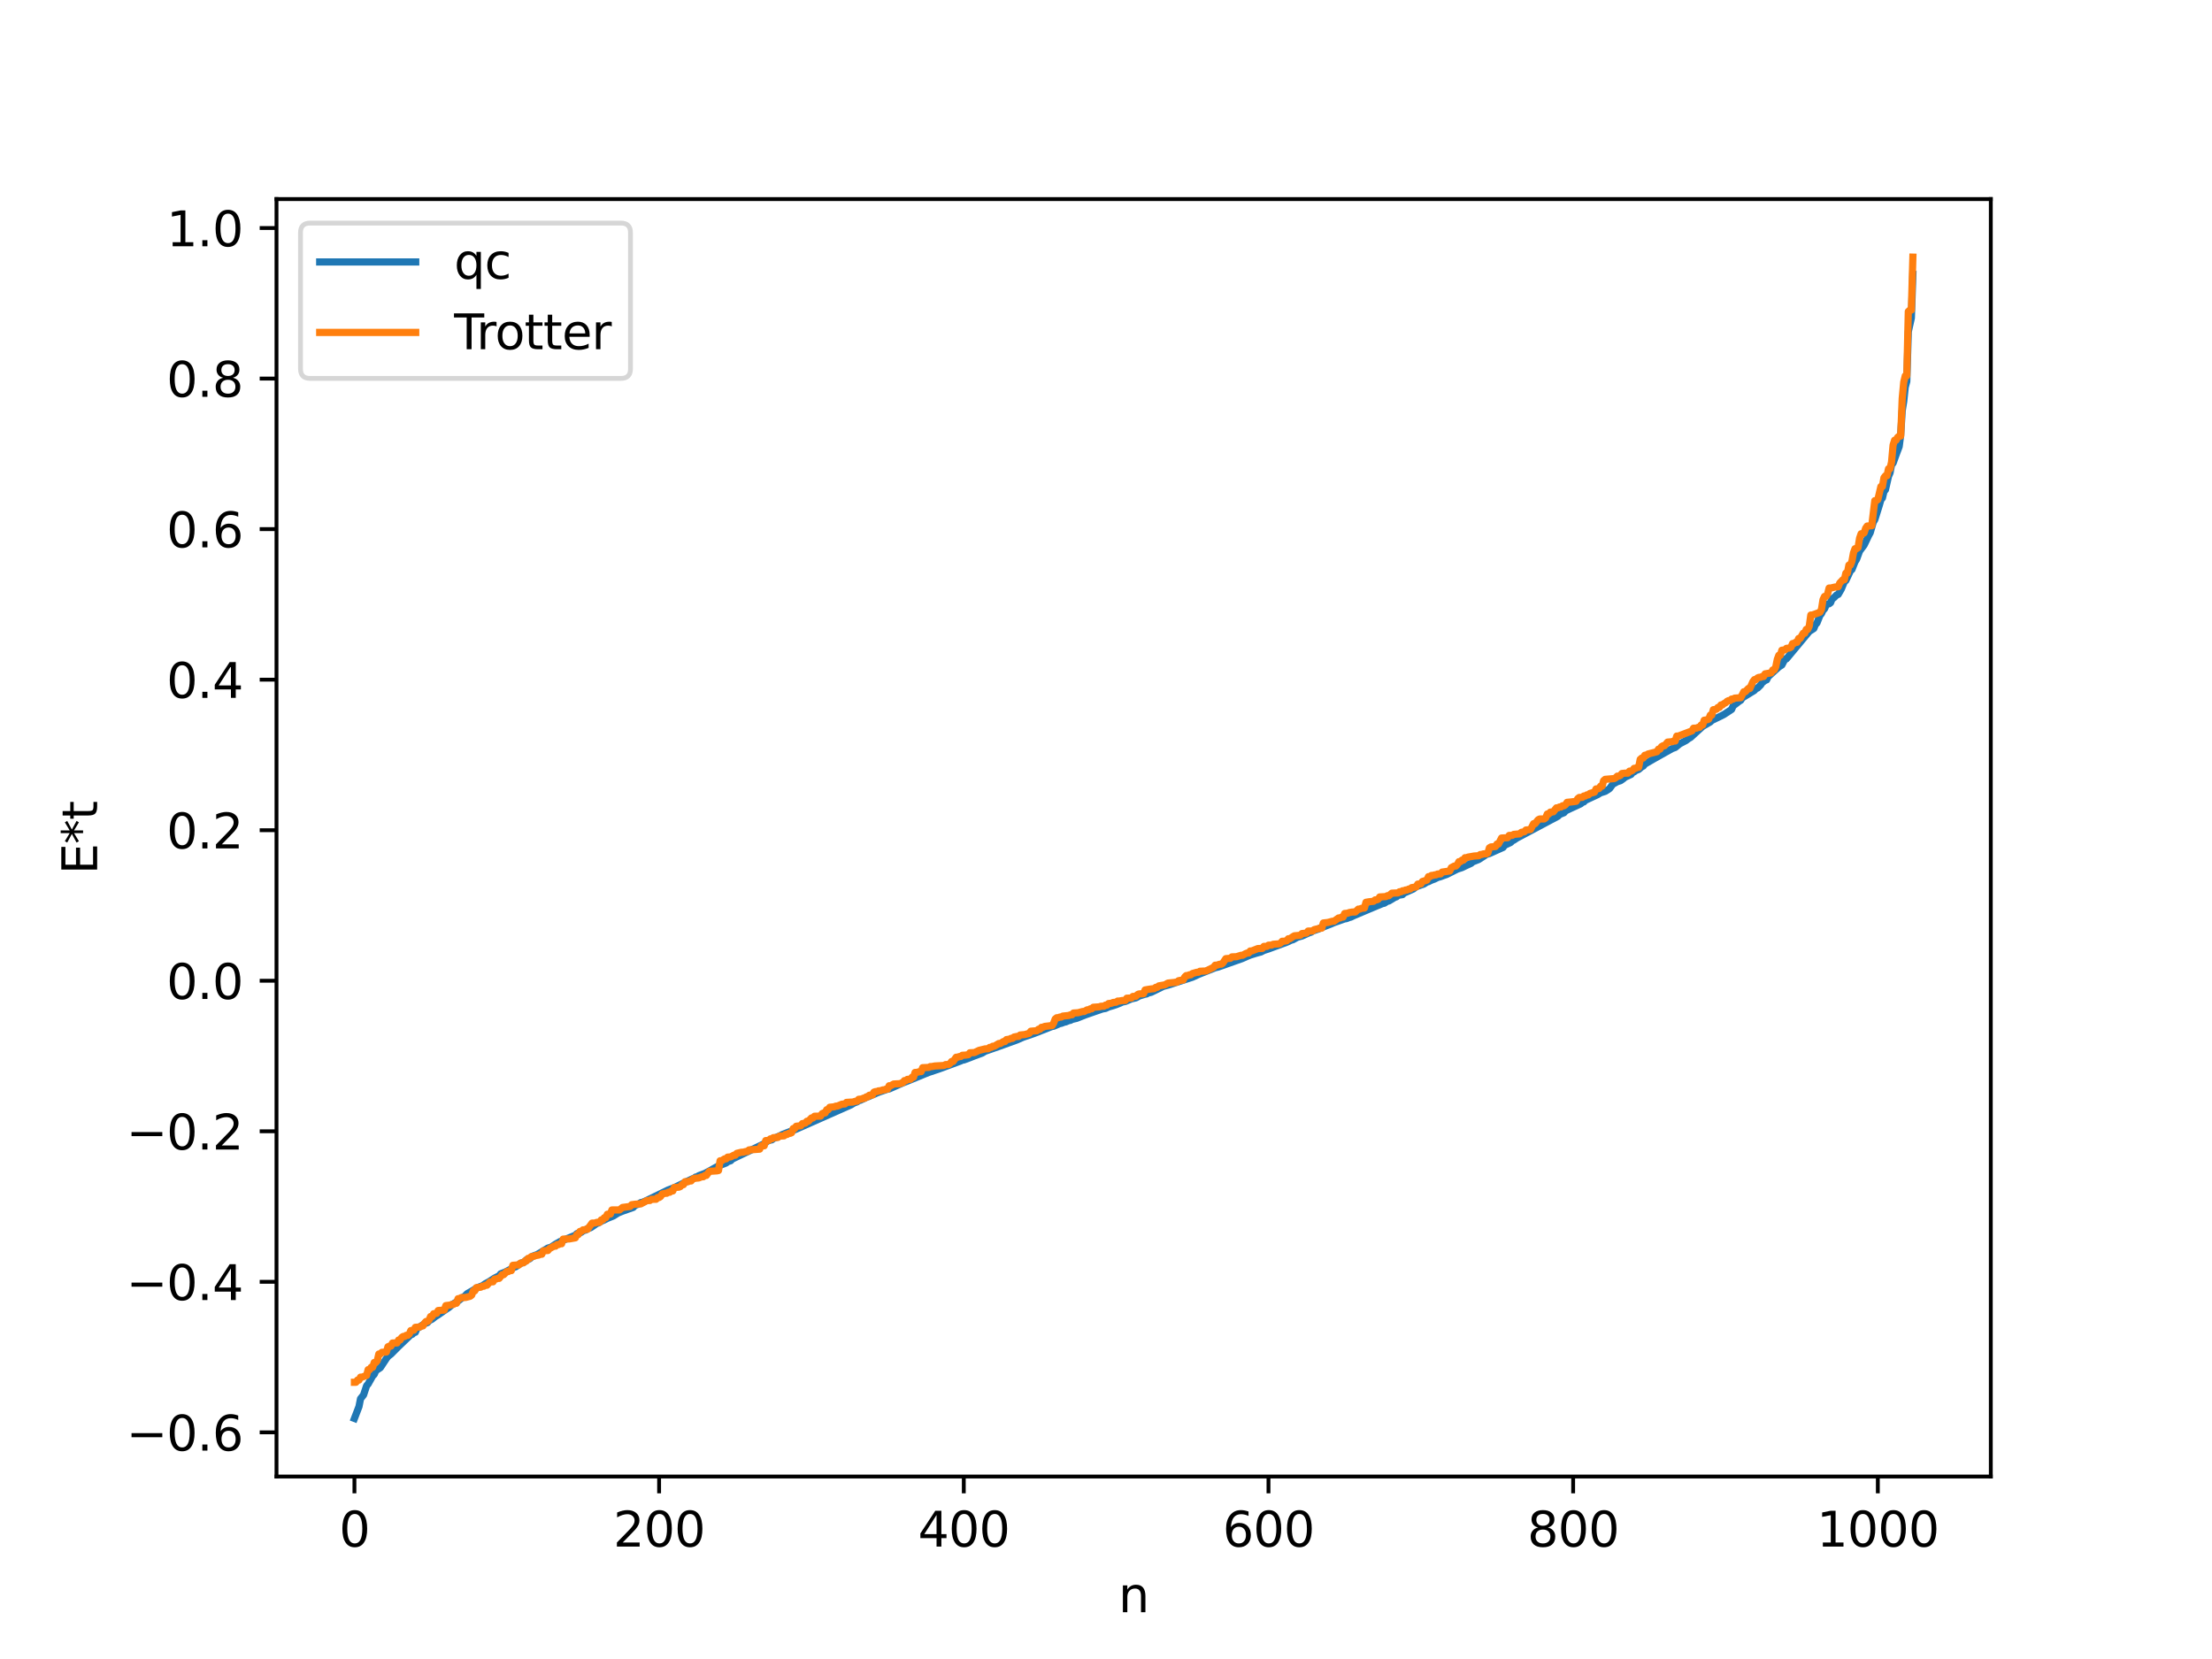 <?xml version="1.0" encoding="utf-8" standalone="no"?>
<!DOCTYPE svg PUBLIC "-//W3C//DTD SVG 1.1//EN"
  "http://www.w3.org/Graphics/SVG/1.1/DTD/svg11.dtd">
<svg xmlns:xlink="http://www.w3.org/1999/xlink" width="460.8pt" height="345.6pt" viewBox="0 0 460.8 345.6" xmlns="http://www.w3.org/2000/svg" version="1.1">
 <defs>
  <style type="text/css">*{stroke-linejoin: round; stroke-linecap: butt}</style>
 </defs>
 <g id="figure_1">
  <g id="patch_1">
   <path d="M 0 345.6 
L 460.8 345.6 
L 460.8 0 
L 0 0 
z
" style="fill: #ffffff"/>
  </g>
  <g id="axes_1">
   <g id="patch_2">
    <path d="M 57.6 307.584 
L 414.72 307.584 
L 414.72 41.472 
L 57.6 41.472 
z
" style="fill: #ffffff"/>
   </g>
   <g id="matplotlib.axis_1">
    <g id="xtick_1">
     <g id="line2d_1">
      <defs>
       <path id="m4d4c80d17f" d="M 0 0 
L 0 3.5 
" style="stroke: #000000; stroke-width: 0.8"/>
      </defs>
      <g>
       <use xlink:href="#m4d4c80d17f" x="73.833" y="307.584" style="stroke: #000000; stroke-width: 0.8"/>
      </g>
     </g>
     <g id="text_1">
      <!-- 0 -->
      <g transform="translate(70.651 322.182) scale(0.1 -0.1)">
       <defs>
        <path id="DejaVuSans-30" d="M 2034 4250 
Q 1547 4250 1301 3770 
Q 1056 3291 1056 2328 
Q 1056 1369 1301 889 
Q 1547 409 2034 409 
Q 2525 409 2770 889 
Q 3016 1369 3016 2328 
Q 3016 3291 2770 3770 
Q 2525 4250 2034 4250 
z
M 2034 4750 
Q 2819 4750 3233 4129 
Q 3647 3509 3647 2328 
Q 3647 1150 3233 529 
Q 2819 -91 2034 -91 
Q 1250 -91 836 529 
Q 422 1150 422 2328 
Q 422 3509 836 4129 
Q 1250 4750 2034 4750 
z
" transform="scale(0.016)"/>
       </defs>
       <use xlink:href="#DejaVuSans-30"/>
      </g>
     </g>
    </g>
    <g id="xtick_2">
     <g id="line2d_2">
      <g>
       <use xlink:href="#m4d4c80d17f" x="137.304" y="307.584" style="stroke: #000000; stroke-width: 0.8"/>
      </g>
     </g>
     <g id="text_2">
      <!-- 200 -->
      <g transform="translate(127.76 322.182) scale(0.1 -0.1)">
       <defs>
        <path id="DejaVuSans-32" d="M 1228 531 
L 3431 531 
L 3431 0 
L 469 0 
L 469 531 
Q 828 903 1448 1529 
Q 2069 2156 2228 2338 
Q 2531 2678 2651 2914 
Q 2772 3150 2772 3378 
Q 2772 3750 2511 3984 
Q 2250 4219 1831 4219 
Q 1534 4219 1204 4116 
Q 875 4013 500 3803 
L 500 4441 
Q 881 4594 1212 4672 
Q 1544 4750 1819 4750 
Q 2544 4750 2975 4387 
Q 3406 4025 3406 3419 
Q 3406 3131 3298 2873 
Q 3191 2616 2906 2266 
Q 2828 2175 2409 1742 
Q 1991 1309 1228 531 
z
" transform="scale(0.016)"/>
       </defs>
       <use xlink:href="#DejaVuSans-32"/>
       <use xlink:href="#DejaVuSans-30" x="63.623"/>
       <use xlink:href="#DejaVuSans-30" x="127.246"/>
      </g>
     </g>
    </g>
    <g id="xtick_3">
     <g id="line2d_3">
      <g>
       <use xlink:href="#m4d4c80d17f" x="200.775" y="307.584" style="stroke: #000000; stroke-width: 0.8"/>
      </g>
     </g>
     <g id="text_3">
      <!-- 400 -->
      <g transform="translate(191.231 322.182) scale(0.1 -0.1)">
       <defs>
        <path id="DejaVuSans-34" d="M 2419 4116 
L 825 1625 
L 2419 1625 
L 2419 4116 
z
M 2253 4666 
L 3047 4666 
L 3047 1625 
L 3713 1625 
L 3713 1100 
L 3047 1100 
L 3047 0 
L 2419 0 
L 2419 1100 
L 313 1100 
L 313 1709 
L 2253 4666 
z
" transform="scale(0.016)"/>
       </defs>
       <use xlink:href="#DejaVuSans-34"/>
       <use xlink:href="#DejaVuSans-30" x="63.623"/>
       <use xlink:href="#DejaVuSans-30" x="127.246"/>
      </g>
     </g>
    </g>
    <g id="xtick_4">
     <g id="line2d_4">
      <g>
       <use xlink:href="#m4d4c80d17f" x="264.246" y="307.584" style="stroke: #000000; stroke-width: 0.8"/>
      </g>
     </g>
     <g id="text_4">
      <!-- 600 -->
      <g transform="translate(254.702 322.182) scale(0.1 -0.1)">
       <defs>
        <path id="DejaVuSans-36" d="M 2113 2584 
Q 1688 2584 1439 2293 
Q 1191 2003 1191 1497 
Q 1191 994 1439 701 
Q 1688 409 2113 409 
Q 2538 409 2786 701 
Q 3034 994 3034 1497 
Q 3034 2003 2786 2293 
Q 2538 2584 2113 2584 
z
M 3366 4563 
L 3366 3988 
Q 3128 4100 2886 4159 
Q 2644 4219 2406 4219 
Q 1781 4219 1451 3797 
Q 1122 3375 1075 2522 
Q 1259 2794 1537 2939 
Q 1816 3084 2150 3084 
Q 2853 3084 3261 2657 
Q 3669 2231 3669 1497 
Q 3669 778 3244 343 
Q 2819 -91 2113 -91 
Q 1303 -91 875 529 
Q 447 1150 447 2328 
Q 447 3434 972 4092 
Q 1497 4750 2381 4750 
Q 2619 4750 2861 4703 
Q 3103 4656 3366 4563 
z
" transform="scale(0.016)"/>
       </defs>
       <use xlink:href="#DejaVuSans-36"/>
       <use xlink:href="#DejaVuSans-30" x="63.623"/>
       <use xlink:href="#DejaVuSans-30" x="127.246"/>
      </g>
     </g>
    </g>
    <g id="xtick_5">
     <g id="line2d_5">
      <g>
       <use xlink:href="#m4d4c80d17f" x="327.717" y="307.584" style="stroke: #000000; stroke-width: 0.8"/>
      </g>
     </g>
     <g id="text_5">
      <!-- 800 -->
      <g transform="translate(318.173 322.182) scale(0.1 -0.1)">
       <defs>
        <path id="DejaVuSans-38" d="M 2034 2216 
Q 1584 2216 1326 1975 
Q 1069 1734 1069 1313 
Q 1069 891 1326 650 
Q 1584 409 2034 409 
Q 2484 409 2743 651 
Q 3003 894 3003 1313 
Q 3003 1734 2745 1975 
Q 2488 2216 2034 2216 
z
M 1403 2484 
Q 997 2584 770 2862 
Q 544 3141 544 3541 
Q 544 4100 942 4425 
Q 1341 4750 2034 4750 
Q 2731 4750 3128 4425 
Q 3525 4100 3525 3541 
Q 3525 3141 3298 2862 
Q 3072 2584 2669 2484 
Q 3125 2378 3379 2068 
Q 3634 1759 3634 1313 
Q 3634 634 3220 271 
Q 2806 -91 2034 -91 
Q 1263 -91 848 271 
Q 434 634 434 1313 
Q 434 1759 690 2068 
Q 947 2378 1403 2484 
z
M 1172 3481 
Q 1172 3119 1398 2916 
Q 1625 2713 2034 2713 
Q 2441 2713 2670 2916 
Q 2900 3119 2900 3481 
Q 2900 3844 2670 4047 
Q 2441 4250 2034 4250 
Q 1625 4250 1398 4047 
Q 1172 3844 1172 3481 
z
" transform="scale(0.016)"/>
       </defs>
       <use xlink:href="#DejaVuSans-38"/>
       <use xlink:href="#DejaVuSans-30" x="63.623"/>
       <use xlink:href="#DejaVuSans-30" x="127.246"/>
      </g>
     </g>
    </g>
    <g id="xtick_6">
     <g id="line2d_6">
      <g>
       <use xlink:href="#m4d4c80d17f" x="391.188" y="307.584" style="stroke: #000000; stroke-width: 0.8"/>
      </g>
     </g>
     <g id="text_6">
      <!-- 1000 -->
      <g transform="translate(378.463 322.182) scale(0.1 -0.1)">
       <defs>
        <path id="DejaVuSans-31" d="M 794 531 
L 1825 531 
L 1825 4091 
L 703 3866 
L 703 4441 
L 1819 4666 
L 2450 4666 
L 2450 531 
L 3481 531 
L 3481 0 
L 794 0 
L 794 531 
z
" transform="scale(0.016)"/>
       </defs>
       <use xlink:href="#DejaVuSans-31"/>
       <use xlink:href="#DejaVuSans-30" x="63.623"/>
       <use xlink:href="#DejaVuSans-30" x="127.246"/>
       <use xlink:href="#DejaVuSans-30" x="190.869"/>
      </g>
     </g>
    </g>
    <g id="text_7">
     <!-- n -->
     <g transform="translate(232.991 335.861) scale(0.1 -0.1)">
      <defs>
       <path id="DejaVuSans-6e" d="M 3513 2113 
L 3513 0 
L 2938 0 
L 2938 2094 
Q 2938 2591 2744 2837 
Q 2550 3084 2163 3084 
Q 1697 3084 1428 2787 
Q 1159 2491 1159 1978 
L 1159 0 
L 581 0 
L 581 3500 
L 1159 3500 
L 1159 2956 
Q 1366 3272 1645 3428 
Q 1925 3584 2291 3584 
Q 2894 3584 3203 3211 
Q 3513 2838 3513 2113 
z
" transform="scale(0.016)"/>
      </defs>
      <use xlink:href="#DejaVuSans-6e"/>
     </g>
    </g>
   </g>
   <g id="matplotlib.axis_2">
    <g id="ytick_1">
     <g id="line2d_7">
      <defs>
       <path id="macd97e54e8" d="M 0 0 
L -3.5 0 
" style="stroke: #000000; stroke-width: 0.8"/>
      </defs>
      <g>
       <use xlink:href="#macd97e54e8" x="57.6" y="298.387" style="stroke: #000000; stroke-width: 0.8"/>
      </g>
     </g>
     <g id="text_8">
      <!-- −0.6 -->
      <g transform="translate(26.317 302.186) scale(0.1 -0.1)">
       <defs>
        <path id="DejaVuSans-2212" d="M 678 2272 
L 4684 2272 
L 4684 1741 
L 678 1741 
L 678 2272 
z
" transform="scale(0.016)"/>
        <path id="DejaVuSans-2e" d="M 684 794 
L 1344 794 
L 1344 0 
L 684 0 
L 684 794 
z
" transform="scale(0.016)"/>
       </defs>
       <use xlink:href="#DejaVuSans-2212"/>
       <use xlink:href="#DejaVuSans-30" x="83.789"/>
       <use xlink:href="#DejaVuSans-2e" x="147.412"/>
       <use xlink:href="#DejaVuSans-36" x="179.199"/>
      </g>
     </g>
    </g>
    <g id="ytick_2">
     <g id="line2d_8">
      <g>
       <use xlink:href="#macd97e54e8" x="57.6" y="267.026" style="stroke: #000000; stroke-width: 0.8"/>
      </g>
     </g>
     <g id="text_9">
      <!-- −0.4 -->
      <g transform="translate(26.317 270.825) scale(0.1 -0.1)">
       <use xlink:href="#DejaVuSans-2212"/>
       <use xlink:href="#DejaVuSans-30" x="83.789"/>
       <use xlink:href="#DejaVuSans-2e" x="147.412"/>
       <use xlink:href="#DejaVuSans-34" x="179.199"/>
      </g>
     </g>
    </g>
    <g id="ytick_3">
     <g id="line2d_9">
      <g>
       <use xlink:href="#macd97e54e8" x="57.6" y="235.666" style="stroke: #000000; stroke-width: 0.8"/>
      </g>
     </g>
     <g id="text_10">
      <!-- −0.2 -->
      <g transform="translate(26.317 239.465) scale(0.1 -0.1)">
       <use xlink:href="#DejaVuSans-2212"/>
       <use xlink:href="#DejaVuSans-30" x="83.789"/>
       <use xlink:href="#DejaVuSans-2e" x="147.412"/>
       <use xlink:href="#DejaVuSans-32" x="179.199"/>
      </g>
     </g>
    </g>
    <g id="ytick_4">
     <g id="line2d_10">
      <g>
       <use xlink:href="#macd97e54e8" x="57.6" y="204.305" style="stroke: #000000; stroke-width: 0.8"/>
      </g>
     </g>
     <g id="text_11">
      <!-- 0.0 -->
      <g transform="translate(34.697 208.105) scale(0.1 -0.1)">
       <use xlink:href="#DejaVuSans-30"/>
       <use xlink:href="#DejaVuSans-2e" x="63.623"/>
       <use xlink:href="#DejaVuSans-30" x="95.41"/>
      </g>
     </g>
    </g>
    <g id="ytick_5">
     <g id="line2d_11">
      <g>
       <use xlink:href="#macd97e54e8" x="57.6" y="172.945" style="stroke: #000000; stroke-width: 0.8"/>
      </g>
     </g>
     <g id="text_12">
      <!-- 0.2 -->
      <g transform="translate(34.697 176.744) scale(0.1 -0.1)">
       <use xlink:href="#DejaVuSans-30"/>
       <use xlink:href="#DejaVuSans-2e" x="63.623"/>
       <use xlink:href="#DejaVuSans-32" x="95.41"/>
      </g>
     </g>
    </g>
    <g id="ytick_6">
     <g id="line2d_12">
      <g>
       <use xlink:href="#macd97e54e8" x="57.6" y="141.585" style="stroke: #000000; stroke-width: 0.8"/>
      </g>
     </g>
     <g id="text_13">
      <!-- 0.4 -->
      <g transform="translate(34.697 145.384) scale(0.1 -0.1)">
       <use xlink:href="#DejaVuSans-30"/>
       <use xlink:href="#DejaVuSans-2e" x="63.623"/>
       <use xlink:href="#DejaVuSans-34" x="95.41"/>
      </g>
     </g>
    </g>
    <g id="ytick_7">
     <g id="line2d_13">
      <g>
       <use xlink:href="#macd97e54e8" x="57.6" y="110.224" style="stroke: #000000; stroke-width: 0.8"/>
      </g>
     </g>
     <g id="text_14">
      <!-- 0.6 -->
      <g transform="translate(34.697 114.023) scale(0.1 -0.1)">
       <use xlink:href="#DejaVuSans-30"/>
       <use xlink:href="#DejaVuSans-2e" x="63.623"/>
       <use xlink:href="#DejaVuSans-36" x="95.41"/>
      </g>
     </g>
    </g>
    <g id="ytick_8">
     <g id="line2d_14">
      <g>
       <use xlink:href="#macd97e54e8" x="57.6" y="78.864" style="stroke: #000000; stroke-width: 0.8"/>
      </g>
     </g>
     <g id="text_15">
      <!-- 0.8 -->
      <g transform="translate(34.697 82.663) scale(0.1 -0.1)">
       <use xlink:href="#DejaVuSans-30"/>
       <use xlink:href="#DejaVuSans-2e" x="63.623"/>
       <use xlink:href="#DejaVuSans-38" x="95.41"/>
      </g>
     </g>
    </g>
    <g id="ytick_9">
     <g id="line2d_15">
      <g>
       <use xlink:href="#macd97e54e8" x="57.6" y="47.503" style="stroke: #000000; stroke-width: 0.8"/>
      </g>
     </g>
     <g id="text_16">
      <!-- 1.0 -->
      <g transform="translate(34.697 51.303) scale(0.1 -0.1)">
       <use xlink:href="#DejaVuSans-31"/>
       <use xlink:href="#DejaVuSans-2e" x="63.623"/>
       <use xlink:href="#DejaVuSans-30" x="95.41"/>
      </g>
     </g>
    </g>
    <g id="text_17">
     <!-- E*t -->
     <g transform="translate(20.238 182.148) rotate(-90) scale(0.1 -0.1)">
      <defs>
       <path id="DejaVuSans-45" d="M 628 4666 
L 3578 4666 
L 3578 4134 
L 1259 4134 
L 1259 2753 
L 3481 2753 
L 3481 2222 
L 1259 2222 
L 1259 531 
L 3634 531 
L 3634 0 
L 628 0 
L 628 4666 
z
" transform="scale(0.016)"/>
       <path id="DejaVuSans-2a" d="M 3009 3897 
L 1888 3291 
L 3009 2681 
L 2828 2375 
L 1778 3009 
L 1778 1831 
L 1422 1831 
L 1422 3009 
L 372 2375 
L 191 2681 
L 1313 3291 
L 191 3897 
L 372 4206 
L 1422 3572 
L 1422 4750 
L 1778 4750 
L 1778 3572 
L 2828 4206 
L 3009 3897 
z
" transform="scale(0.016)"/>
       <path id="DejaVuSans-74" d="M 1172 4494 
L 1172 3500 
L 2356 3500 
L 2356 3053 
L 1172 3053 
L 1172 1153 
Q 1172 725 1289 603 
Q 1406 481 1766 481 
L 2356 481 
L 2356 0 
L 1766 0 
Q 1100 0 847 248 
Q 594 497 594 1153 
L 594 3053 
L 172 3053 
L 172 3500 
L 594 3500 
L 594 4494 
L 1172 4494 
z
" transform="scale(0.016)"/>
      </defs>
      <use xlink:href="#DejaVuSans-45"/>
      <use xlink:href="#DejaVuSans-2a" x="63.184"/>
      <use xlink:href="#DejaVuSans-74" x="113.184"/>
     </g>
    </g>
   </g>
   <g id="line2d_16">
    <path d="M 73.833 295.488 
L 74.785 293.009 
L 75.102 291.391 
L 75.737 290.592 
L 76.372 288.671 
L 76.689 288.312 
L 77.641 286.608 
L 77.958 286.315 
L 78.276 285.552 
L 79.228 284.913 
L 80.497 282.991 
L 80.815 282.566 
L 81.449 282.079 
L 82.401 281.118 
L 83.036 280.481 
L 85.575 278.053 
L 85.892 277.956 
L 86.21 277.608 
L 86.527 277.536 
L 86.844 276.768 
L 87.479 276.39 
L 88.431 275.754 
L 89.066 275.513 
L 89.383 275.123 
L 90.018 274.8 
L 90.653 274.291 
L 91.287 273.896 
L 92.874 272.785 
L 93.509 272.37 
L 94.143 271.809 
L 94.778 271.401 
L 95.413 271.035 
L 96.365 270.288 
L 96.682 270.136 
L 97.317 269.501 
L 97.952 269.14 
L 99.539 268.213 
L 100.491 267.849 
L 101.125 267.41 
L 101.76 267.07 
L 102.395 266.666 
L 103.029 266.25 
L 103.981 265.78 
L 104.299 265.366 
L 105.251 264.995 
L 107.155 263.981 
L 107.472 263.875 
L 108.107 263.403 
L 108.742 263.057 
L 109.377 262.815 
L 109.694 262.409 
L 110.329 262.241 
L 110.963 261.694 
L 111.915 261.341 
L 114.137 259.999 
L 114.772 259.822 
L 115.724 259.184 
L 116.676 258.64 
L 117.31 258.376 
L 119.849 257.329 
L 120.167 256.998 
L 121.119 256.694 
L 121.436 256.404 
L 122.071 256.217 
L 122.388 255.944 
L 123.023 255.761 
L 123.975 255.114 
L 124.292 254.864 
L 124.61 254.793 
L 125.244 254.406 
L 125.879 254.139 
L 126.514 253.81 
L 127.783 253.304 
L 128.735 252.699 
L 129.687 252.307 
L 131.909 251.528 
L 132.226 251.143 
L 133.178 250.758 
L 133.496 250.52 
L 133.813 250.468 
L 134.448 250.202 
L 139.208 247.882 
L 140.477 247.398 
L 143.651 245.855 
L 144.286 245.555 
L 144.603 245.448 
L 144.92 245.198 
L 145.238 245.159 
L 145.555 244.926 
L 146.19 244.681 
L 146.824 244.452 
L 147.459 244.108 
L 149.681 242.874 
L 151.267 242.269 
L 151.585 242.012 
L 152.22 241.796 
L 152.537 241.455 
L 159.201 238.26 
L 159.836 237.735 
L 160.471 237.492 
L 160.788 237.449 
L 161.105 237.177 
L 161.74 236.935 
L 162.375 236.654 
L 163.01 236.332 
L 165.866 235.222 
L 177.291 230.156 
L 177.925 229.761 
L 178.56 229.533 
L 178.877 229.243 
L 179.195 229.215 
L 180.781 228.461 
L 181.099 228.397 
L 181.734 228.031 
L 182.051 227.977 
L 182.686 227.675 
L 183.32 227.438 
L 184.907 226.896 
L 185.224 226.849 
L 185.859 226.571 
L 188.081 225.583 
L 189.033 225.215 
L 190.937 224.438 
L 192.841 223.654 
L 193.476 223.401 
L 195.38 222.767 
L 196.015 222.543 
L 200.14 221.014 
L 200.458 220.845 
L 200.775 220.816 
L 202.044 220.343 
L 202.996 219.967 
L 204.583 219.386 
L 205.218 218.996 
L 208.074 218.002 
L 211.882 216.626 
L 213.152 216.069 
L 215.373 215.31 
L 219.181 213.821 
L 219.499 213.784 
L 220.768 213.229 
L 221.086 213.177 
L 221.72 212.933 
L 222.038 212.873 
L 222.672 212.601 
L 222.99 212.56 
L 223.307 212.371 
L 224.259 212.147 
L 226.163 211.396 
L 229.654 210.184 
L 230.289 210.081 
L 230.924 209.781 
L 231.876 209.506 
L 232.51 209.293 
L 233.462 208.911 
L 233.78 208.741 
L 234.415 208.627 
L 235.684 208.089 
L 236.636 207.871 
L 237.271 207.507 
L 238.54 207.106 
L 238.858 207.063 
L 239.175 206.865 
L 239.81 206.716 
L 242.348 205.472 
L 243.3 205.227 
L 248.378 203.582 
L 249.648 203.001 
L 250.282 202.746 
L 253.139 201.604 
L 253.773 201.455 
L 257.264 200.221 
L 258.851 199.655 
L 259.803 199.227 
L 260.438 198.968 
L 261.707 198.573 
L 262.342 198.402 
L 262.659 198.321 
L 263.294 197.993 
L 264.246 197.687 
L 268.054 196.284 
L 269.006 195.842 
L 269.324 195.772 
L 270.276 195.244 
L 271.228 194.988 
L 272.815 194.27 
L 273.132 194.197 
L 273.449 193.95 
L 274.719 193.518 
L 275.036 193.308 
L 275.671 193.099 
L 277.258 192.485 
L 277.892 192.204 
L 280.114 191.423 
L 280.431 191.381 
L 281.066 191.131 
L 281.383 191.06 
L 282.018 190.748 
L 286.778 188.736 
L 288.048 188.219 
L 288.365 188.164 
L 289 187.756 
L 289.317 187.7 
L 290.586 186.926 
L 290.904 186.829 
L 291.221 186.521 
L 292.173 186.362 
L 292.491 186.041 
L 294.395 185.203 
L 295.029 184.705 
L 296.616 184.158 
L 297.251 183.749 
L 297.568 183.668 
L 298.203 183.352 
L 298.838 183.124 
L 299.472 182.8 
L 300.107 182.622 
L 300.742 182.383 
L 301.377 182.166 
L 303.598 181.05 
L 304.55 180.741 
L 305.502 180.281 
L 306.454 179.847 
L 306.772 179.553 
L 308.041 179.049 
L 309.31 178.228 
L 309.628 177.989 
L 310.262 177.813 
L 313.119 176.534 
L 313.436 176.082 
L 314.705 175.498 
L 315.023 175.156 
L 315.34 175.021 
L 315.975 174.596 
L 324.543 170.04 
L 324.861 169.685 
L 325.813 169.301 
L 326.13 168.915 
L 327.4 168.317 
L 329.304 167.443 
L 329.621 167.13 
L 329.939 167.058 
L 330.256 166.722 
L 332.795 165.546 
L 333.429 165.157 
L 334.381 164.86 
L 335.016 164.47 
L 335.334 164.238 
L 335.968 163.364 
L 336.92 162.835 
L 337.555 162.644 
L 338.19 162.202 
L 338.507 161.913 
L 339.777 161.329 
L 340.094 160.907 
L 340.411 160.799 
L 340.729 160.533 
L 341.363 160.292 
L 341.998 159.734 
L 342.315 159.588 
L 342.633 159.18 
L 344.854 157.897 
L 348.345 155.94 
L 348.98 155.714 
L 349.932 154.937 
L 351.201 154.275 
L 351.836 153.799 
L 352.153 153.638 
L 354.692 151.314 
L 356.279 150.393 
L 356.596 150.076 
L 358.5 149.163 
L 359.135 148.835 
L 360.722 147.787 
L 361.039 147.061 
L 362.309 146.074 
L 362.626 145.883 
L 362.943 145.376 
L 365.482 143.821 
L 365.8 143.418 
L 366.117 143.345 
L 366.752 142.722 
L 367.069 142.229 
L 367.704 141.747 
L 368.021 141.627 
L 368.339 140.96 
L 370.56 138.938 
L 371.195 138.53 
L 371.829 137.307 
L 372.147 137.249 
L 376.907 131.527 
L 377.859 130.92 
L 378.177 130.111 
L 378.494 129.809 
L 379.129 128.197 
L 379.446 127.83 
L 379.763 127.129 
L 380.081 126.837 
L 380.398 126.091 
L 380.715 125.827 
L 381.033 125.786 
L 381.35 125.542 
L 381.667 124.712 
L 381.985 124.563 
L 382.62 123.931 
L 382.937 123.828 
L 383.572 122.731 
L 384.206 121.185 
L 384.524 120.939 
L 385.476 118.905 
L 385.793 118.637 
L 386.428 117.029 
L 386.745 116.543 
L 387.38 114.816 
L 388.332 113.541 
L 389.284 111.545 
L 389.601 110.972 
L 390.236 108.759 
L 390.553 108.26 
L 391.505 105.229 
L 391.823 104.105 
L 392.14 103.742 
L 392.458 102.411 
L 392.775 102.014 
L 393.41 99.219 
L 393.727 98.502 
L 394.044 96.821 
L 394.362 96.48 
L 394.996 94.714 
L 395.631 93.027 
L 395.948 90.594 
L 396.266 85.545 
L 396.583 83.589 
L 396.9 80.635 
L 397.218 79.449 
L 397.535 69.087 
L 398.17 66.233 
L 398.487 57.158 
L 398.487 57.158 
" clip-path="url(#pdf29a2ef74)" style="fill: none; stroke: #1f77b4; stroke-width: 1.5; stroke-linecap: square"/>
   </g>
   <g id="line2d_17">
    <path d="M 73.833 287.952 
L 74.15 287.952 
L 74.467 287.501 
L 74.785 287.501 
L 75.102 286.883 
L 75.42 286.883 
L 76.372 286.525 
L 76.689 285.323 
L 77.006 285.323 
L 77.324 284.825 
L 77.641 284.825 
L 77.958 283.827 
L 78.276 283.827 
L 78.593 283.469 
L 78.91 282.069 
L 79.228 282.069 
L 79.545 281.719 
L 80.497 281.644 
L 80.815 280.553 
L 81.132 280.418 
L 81.449 280.418 
L 81.767 279.771 
L 82.719 279.755 
L 83.036 279.149 
L 83.353 279.149 
L 83.671 278.624 
L 83.988 278.412 
L 84.305 278.412 
L 84.623 278.176 
L 84.94 278.176 
L 85.258 277.903 
L 85.575 277.184 
L 86.21 277.104 
L 86.527 276.506 
L 87.479 276.43 
L 87.796 276.208 
L 88.114 276.208 
L 88.431 275.626 
L 88.748 275.291 
L 89.066 275.291 
L 89.383 274.976 
L 89.7 274.253 
L 90.018 274.253 
L 90.335 273.677 
L 90.97 273.586 
L 91.287 273.004 
L 92.557 272.913 
L 92.874 271.981 
L 93.826 271.863 
L 94.143 271.722 
L 94.461 271.722 
L 94.778 271.499 
L 95.096 271.499 
L 95.413 270.548 
L 95.73 270.548 
L 96.048 270.322 
L 97 270.279 
L 97.952 270.036 
L 98.269 269.779 
L 98.586 268.912 
L 98.904 268.912 
L 99.221 268.248 
L 100.173 268.139 
L 100.491 267.939 
L 100.808 267.939 
L 101.125 267.735 
L 101.443 267.735 
L 102.077 267.033 
L 102.712 267.022 
L 103.029 266.453 
L 103.347 266.453 
L 103.664 266.31 
L 103.981 266.31 
L 104.616 265.535 
L 104.934 265.535 
L 105.568 264.892 
L 105.886 264.892 
L 106.203 264.693 
L 106.52 264.693 
L 106.838 263.586 
L 107.79 263.514 
L 108.107 263.514 
L 108.424 263.122 
L 109.059 263.071 
L 109.377 262.665 
L 109.694 262.665 
L 110.011 262.141 
L 110.329 262.141 
L 110.646 261.797 
L 111.281 261.694 
L 111.598 261.548 
L 112.233 261.452 
L 112.55 261.281 
L 112.867 261.281 
L 113.185 260.56 
L 114.137 260.503 
L 114.454 260.116 
L 115.406 259.599 
L 115.724 259.599 
L 116.041 259.269 
L 116.358 259.269 
L 116.676 259.097 
L 116.993 259.097 
L 117.31 258.13 
L 118.58 258.091 
L 119.849 257.865 
L 120.167 257.175 
L 120.484 257.175 
L 120.801 256.531 
L 121.119 256.531 
L 121.436 256.206 
L 121.753 256.206 
L 122.071 256.083 
L 122.388 256.083 
L 123.34 254.795 
L 123.975 254.782 
L 124.292 254.638 
L 124.927 254.632 
L 125.244 254.128 
L 125.562 254.128 
L 125.879 253.673 
L 126.196 253.673 
L 126.514 252.955 
L 127.148 252.911 
L 127.466 252.058 
L 129.053 252.044 
L 129.687 251.534 
L 131.274 251.326 
L 131.591 250.965 
L 132.226 250.876 
L 133.178 250.788 
L 133.496 250.788 
L 134.765 250.105 
L 135.4 250.08 
L 135.717 249.835 
L 136.669 249.831 
L 136.986 249.466 
L 137.304 249.466 
L 137.621 249.252 
L 137.939 248.741 
L 138.573 248.583 
L 138.891 248.583 
L 139.208 248.366 
L 139.525 248.366 
L 139.843 248.096 
L 140.16 248.096 
L 140.477 247.372 
L 141.429 247.312 
L 141.747 247.169 
L 142.064 246.786 
L 142.381 246.786 
L 142.699 246.168 
L 143.334 246.167 
L 143.651 246.014 
L 143.968 246.014 
L 144.286 245.658 
L 144.603 245.474 
L 145.555 245.388 
L 146.19 245.14 
L 146.507 245.14 
L 146.824 244.864 
L 147.142 244.864 
L 147.777 244.012 
L 149.363 243.909 
L 149.681 243.839 
L 149.998 241.818 
L 150.315 241.818 
L 150.95 241.408 
L 151.267 241.408 
L 151.585 241.05 
L 152.22 241.005 
L 152.854 240.649 
L 153.172 240.649 
L 153.489 240.265 
L 154.441 240.037 
L 154.758 240.037 
L 155.393 239.875 
L 155.71 239.875 
L 156.028 239.551 
L 158.249 239.388 
L 158.567 238.698 
L 159.201 238.689 
L 159.519 237.602 
L 160.153 237.572 
L 160.471 237.251 
L 160.788 237.246 
L 161.105 236.995 
L 162.058 236.946 
L 162.375 236.671 
L 163.327 236.618 
L 163.644 236.329 
L 163.962 236.329 
L 164.279 236.102 
L 164.596 236.102 
L 164.914 235.956 
L 165.231 235.099 
L 165.548 235.099 
L 165.866 234.621 
L 166.5 234.544 
L 166.818 234.517 
L 167.135 234.068 
L 167.77 233.967 
L 168.087 233.573 
L 168.405 233.573 
L 169.039 232.893 
L 169.357 232.893 
L 169.674 232.535 
L 170.943 232.505 
L 171.261 231.992 
L 171.578 231.845 
L 171.896 231.845 
L 172.213 231.177 
L 172.53 231.177 
L 172.848 230.665 
L 173.8 230.568 
L 174.117 230.42 
L 174.434 230.42 
L 175.386 230.02 
L 176.021 229.964 
L 176.339 229.649 
L 177.291 229.591 
L 177.608 229.591 
L 178.243 229.401 
L 178.56 229.401 
L 178.877 229.006 
L 179.512 228.946 
L 179.829 228.788 
L 180.147 228.788 
L 180.464 228.498 
L 180.781 228.498 
L 181.099 228.154 
L 181.734 228.129 
L 182.051 227.519 
L 182.368 227.4 
L 182.686 227.4 
L 183.003 227.248 
L 183.32 227.248 
L 183.955 227.035 
L 184.272 227.035 
L 184.59 226.877 
L 184.907 226.877 
L 185.224 226.182 
L 185.542 226.182 
L 186.177 225.82 
L 187.446 225.75 
L 188.081 225.537 
L 188.398 225.114 
L 188.715 225.114 
L 189.033 224.849 
L 189.667 224.839 
L 189.985 224.415 
L 190.302 224.415 
L 190.62 223.412 
L 190.937 223.412 
L 191.572 223.241 
L 191.889 223.241 
L 192.206 222.416 
L 193.476 222.369 
L 193.793 222.187 
L 194.11 222.187 
L 194.745 222.065 
L 196.649 221.958 
L 196.967 221.777 
L 197.601 221.751 
L 197.919 221.53 
L 198.236 221.127 
L 198.553 221.127 
L 199.188 220.242 
L 199.505 220.242 
L 199.823 220.098 
L 200.14 220.098 
L 200.458 219.834 
L 201.092 219.8 
L 201.727 219.711 
L 202.044 219.315 
L 202.996 219.27 
L 203.948 218.812 
L 205.218 218.502 
L 205.853 218.473 
L 206.17 218.188 
L 206.487 218.188 
L 206.805 217.952 
L 207.122 217.952 
L 208.074 217.382 
L 208.391 217.382 
L 209.026 216.976 
L 209.343 216.976 
L 209.661 216.567 
L 210.296 216.479 
L 210.613 216.308 
L 210.93 216.308 
L 211.248 216.03 
L 211.882 215.906 
L 212.2 215.906 
L 212.517 215.61 
L 213.469 215.52 
L 214.421 215.256 
L 214.739 214.818 
L 216.008 214.717 
L 216.325 214.413 
L 216.643 214.413 
L 216.96 214.008 
L 217.277 214.008 
L 217.595 213.825 
L 219.181 213.637 
L 219.499 213.117 
L 219.816 212.273 
L 220.134 212.02 
L 220.451 212.02 
L 220.768 211.87 
L 221.086 211.87 
L 221.403 211.672 
L 222.672 211.539 
L 222.99 211.399 
L 223.307 211.399 
L 223.624 211.033 
L 224.577 210.973 
L 225.529 210.718 
L 225.846 210.718 
L 226.481 210.367 
L 226.798 210.367 
L 227.115 210.158 
L 227.433 210.158 
L 227.75 209.834 
L 229.02 209.745 
L 229.337 209.619 
L 229.972 209.607 
L 230.289 209.379 
L 230.606 209.379 
L 230.924 209.062 
L 231.558 208.99 
L 231.876 208.831 
L 232.51 208.781 
L 232.828 208.539 
L 233.145 208.539 
L 233.78 208.425 
L 234.415 208.414 
L 234.732 207.942 
L 235.684 207.909 
L 236.001 207.574 
L 236.636 207.551 
L 236.953 207.198 
L 237.271 207.059 
L 238.223 207.002 
L 238.54 206.226 
L 239.175 206.109 
L 239.81 206.014 
L 240.444 205.949 
L 240.762 205.68 
L 241.079 205.68 
L 241.396 205.379 
L 242.666 205.16 
L 243.3 204.795 
L 245.205 204.597 
L 245.522 204.3 
L 246.157 204.184 
L 246.474 204.16 
L 246.791 203.541 
L 247.109 203.234 
L 247.426 203.234 
L 247.743 203.078 
L 248.061 203.078 
L 248.378 202.81 
L 249.33 202.543 
L 249.648 202.543 
L 249.965 202.332 
L 251.234 202.27 
L 252.821 201.503 
L 253.139 201.07 
L 253.456 201.07 
L 254.091 200.864 
L 254.408 200.864 
L 254.725 200.653 
L 255.36 199.705 
L 256.312 199.634 
L 256.629 199.337 
L 257.581 199.299 
L 258.534 199.003 
L 258.851 199.003 
L 259.486 198.659 
L 259.803 198.531 
L 260.12 198.531 
L 260.438 198.107 
L 260.755 198.107 
L 262.024 197.604 
L 262.977 197.563 
L 263.294 197.149 
L 263.929 197.147 
L 264.246 196.898 
L 264.881 196.892 
L 265.198 196.713 
L 266.467 196.616 
L 266.785 196.452 
L 267.102 196.082 
L 267.42 196.082 
L 268.054 195.971 
L 268.372 195.563 
L 268.689 195.563 
L 269.324 195.139 
L 269.641 194.948 
L 270.593 194.862 
L 270.91 194.813 
L 271.228 194.475 
L 272.18 194.376 
L 272.497 193.96 
L 273.449 193.942 
L 273.767 193.663 
L 274.719 193.427 
L 275.353 193.348 
L 275.671 192.275 
L 276.623 192.166 
L 277.575 191.913 
L 277.892 191.913 
L 278.844 191.231 
L 279.162 191.231 
L 279.479 191.044 
L 279.796 191.044 
L 280.114 190.297 
L 280.748 190.241 
L 281.066 190.104 
L 281.7 189.996 
L 282.335 189.976 
L 282.97 189.381 
L 283.287 189.381 
L 283.605 189.22 
L 284.239 189.158 
L 284.557 187.962 
L 285.191 187.857 
L 286.143 187.753 
L 286.461 187.465 
L 286.778 187.465 
L 287.096 187.337 
L 287.413 186.851 
L 288.682 186.781 
L 289 186.598 
L 289.317 186.598 
L 289.952 186.064 
L 291.221 186.009 
L 291.539 185.772 
L 291.856 185.772 
L 292.173 185.563 
L 292.491 185.563 
L 292.808 185.4 
L 293.125 185.4 
L 293.443 185.211 
L 293.76 185.211 
L 294.077 184.911 
L 295.029 184.752 
L 295.347 184.173 
L 295.981 184.147 
L 296.299 183.635 
L 297.251 183.337 
L 297.568 182.622 
L 297.886 182.622 
L 298.203 182.369 
L 298.52 182.369 
L 298.838 182.249 
L 299.155 182.249 
L 299.472 182.072 
L 300.107 182.047 
L 300.424 181.668 
L 301.059 181.582 
L 302.011 181.433 
L 302.329 180.751 
L 302.963 180.413 
L 303.281 180.413 
L 303.598 180.096 
L 303.915 179.5 
L 304.233 179.5 
L 304.55 179.178 
L 304.867 179.178 
L 305.185 178.677 
L 305.502 178.677 
L 305.82 178.549 
L 306.454 178.441 
L 307.089 178.326 
L 308.041 178.264 
L 308.358 178.02 
L 308.676 178.02 
L 308.993 177.88 
L 309.628 177.861 
L 309.945 177.694 
L 310.262 176.63 
L 310.58 176.436 
L 311.532 176.347 
L 311.849 175.816 
L 312.167 175.816 
L 312.801 174.574 
L 314.071 174.513 
L 314.388 174.032 
L 315.023 174.023 
L 315.34 173.817 
L 316.61 173.701 
L 316.927 173.385 
L 317.562 173.266 
L 317.879 172.902 
L 318.831 172.814 
L 319.466 171.585 
L 319.783 171.585 
L 320.418 170.779 
L 320.735 170.614 
L 321.687 170.599 
L 322.005 170.359 
L 322.322 169.573 
L 322.639 169.573 
L 322.957 169.178 
L 323.591 169.112 
L 324.226 168.294 
L 324.543 168.294 
L 324.861 168.111 
L 325.178 168.111 
L 325.496 167.857 
L 325.813 167.857 
L 326.13 167.634 
L 326.448 167.141 
L 327.4 167.051 
L 328.352 166.924 
L 328.669 166.375 
L 328.986 166.126 
L 329.621 166.104 
L 329.939 165.82 
L 330.256 165.82 
L 330.573 165.589 
L 330.891 165.589 
L 331.208 165.285 
L 332.16 165.022 
L 332.477 164.356 
L 333.112 164.262 
L 333.429 163.776 
L 333.747 163.776 
L 334.064 162.628 
L 334.381 162.353 
L 336.286 162.189 
L 336.603 162.006 
L 336.92 161.682 
L 337.238 161.682 
L 337.555 161.535 
L 337.872 161.135 
L 338.507 161.065 
L 339.142 161.053 
L 339.459 160.64 
L 339.777 160.64 
L 340.094 160.472 
L 340.411 160.061 
L 340.729 160.061 
L 341.046 159.854 
L 341.363 159.854 
L 341.681 158.196 
L 341.998 157.919 
L 342.315 157.919 
L 342.633 157.336 
L 342.95 157.336 
L 343.267 157.088 
L 345.172 156.596 
L 345.489 156.06 
L 345.806 156.06 
L 346.124 155.535 
L 346.441 155.352 
L 346.758 155.352 
L 347.393 154.593 
L 348.345 154.51 
L 348.662 154.367 
L 348.98 154.367 
L 349.297 153.337 
L 349.615 153.337 
L 352.471 152.257 
L 352.788 151.696 
L 353.423 151.683 
L 353.74 151.52 
L 354.058 151.52 
L 354.375 151.037 
L 354.692 151.037 
L 355.01 150.037 
L 355.644 149.933 
L 355.962 149.814 
L 356.279 148.977 
L 356.596 148.977 
L 356.914 147.843 
L 357.548 147.761 
L 357.866 147.375 
L 358.183 147.375 
L 358.5 146.852 
L 358.818 146.852 
L 359.135 146.561 
L 359.453 146.422 
L 359.77 146.107 
L 360.087 145.952 
L 360.405 145.952 
L 360.722 145.631 
L 361.039 145.631 
L 361.357 145.437 
L 362.626 145.342 
L 363.261 144.106 
L 363.578 144.106 
L 364.213 143.421 
L 364.53 143.421 
L 365.165 141.994 
L 365.482 141.574 
L 365.8 141.574 
L 366.117 141.234 
L 366.434 141.099 
L 366.752 141.099 
L 367.069 140.935 
L 367.386 140.935 
L 367.704 140.375 
L 368.973 140.171 
L 369.291 139.568 
L 369.608 139.568 
L 369.925 138.907 
L 370.243 137.359 
L 370.56 136.507 
L 370.877 136.507 
L 371.195 135.452 
L 371.829 135.385 
L 372.147 135.061 
L 372.781 134.991 
L 373.099 134.818 
L 373.416 134.069 
L 373.734 134.031 
L 374.051 133.805 
L 374.368 133.805 
L 374.686 133.01 
L 375.003 133.01 
L 375.638 131.918 
L 375.955 131.918 
L 376.272 131.118 
L 376.59 131.118 
L 376.907 130.399 
L 377.224 128.124 
L 377.542 128.124 
L 379.129 127.539 
L 379.446 126.94 
L 379.763 124.916 
L 380.081 124.255 
L 380.398 124.255 
L 380.715 123.756 
L 381.033 122.504 
L 381.35 122.504 
L 382.302 122.283 
L 382.937 122.233 
L 383.254 121.453 
L 383.889 120.781 
L 384.206 120.781 
L 384.524 119.392 
L 384.841 119.392 
L 385.158 117.724 
L 385.476 117.724 
L 385.793 116.899 
L 386.11 115.167 
L 386.428 114.305 
L 386.745 114.305 
L 387.062 114.098 
L 387.38 112.129 
L 387.697 111.195 
L 388.015 111.195 
L 388.332 111.011 
L 388.649 110.043 
L 388.967 109.584 
L 389.919 109.516 
L 390.553 104.296 
L 390.871 104.296 
L 391.188 104.075 
L 391.823 101.357 
L 392.14 101.357 
L 392.458 99.518 
L 392.775 99.118 
L 393.092 99.118 
L 393.41 97.651 
L 393.727 97.651 
L 394.044 96.246 
L 394.362 92.715 
L 394.679 91.703 
L 394.996 91.703 
L 395.314 91.093 
L 395.631 90.84 
L 395.948 90.84 
L 396.266 83.013 
L 396.583 79.591 
L 396.9 78.291 
L 397.218 78.291 
L 397.535 64.891 
L 397.853 64.594 
L 398.17 64.594 
L 398.487 53.568 
L 398.487 53.568 
" clip-path="url(#pdf29a2ef74)" style="fill: none; stroke: #ff7f0e; stroke-width: 1.5; stroke-linecap: square"/>
   </g>
   <g id="patch_3">
    <path d="M 57.6 307.584 
L 57.6 41.472 
" style="fill: none; stroke: #000000; stroke-width: 0.8; stroke-linejoin: miter; stroke-linecap: square"/>
   </g>
   <g id="patch_4">
    <path d="M 414.72 307.584 
L 414.72 41.472 
" style="fill: none; stroke: #000000; stroke-width: 0.8; stroke-linejoin: miter; stroke-linecap: square"/>
   </g>
   <g id="patch_5">
    <path d="M 57.6 307.584 
L 414.72 307.584 
" style="fill: none; stroke: #000000; stroke-width: 0.8; stroke-linejoin: miter; stroke-linecap: square"/>
   </g>
   <g id="patch_6">
    <path d="M 57.6 41.472 
L 414.72 41.472 
" style="fill: none; stroke: #000000; stroke-width: 0.8; stroke-linejoin: miter; stroke-linecap: square"/>
   </g>
   <g id="legend_1">
    <g id="patch_7">
     <path d="M 64.6 78.828 
L 129.342 78.828 
Q 131.342 78.828 131.342 76.828 
L 131.342 48.472 
Q 131.342 46.472 129.342 46.472 
L 64.6 46.472 
Q 62.6 46.472 62.6 48.472 
L 62.6 76.828 
Q 62.6 78.828 64.6 78.828 
z
" style="fill: #ffffff; opacity: 0.8; stroke: #cccccc; stroke-linejoin: miter"/>
    </g>
    <g id="line2d_18">
     <path d="M 66.6 54.57 
L 76.6 54.57 
L 86.6 54.57 
" style="fill: none; stroke: #1f77b4; stroke-width: 1.5; stroke-linecap: square"/>
    </g>
    <g id="text_18">
     <!-- qc -->
     <g transform="translate(94.6 58.07) scale(0.1 -0.1)">
      <defs>
       <path id="DejaVuSans-71" d="M 947 1747 
Q 947 1113 1208 752 
Q 1469 391 1925 391 
Q 2381 391 2643 752 
Q 2906 1113 2906 1747 
Q 2906 2381 2643 2742 
Q 2381 3103 1925 3103 
Q 1469 3103 1208 2742 
Q 947 2381 947 1747 
z
M 2906 525 
Q 2725 213 2448 61 
Q 2172 -91 1784 -91 
Q 1150 -91 751 415 
Q 353 922 353 1747 
Q 353 2572 751 3078 
Q 1150 3584 1784 3584 
Q 2172 3584 2448 3432 
Q 2725 3281 2906 2969 
L 2906 3500 
L 3481 3500 
L 3481 -1331 
L 2906 -1331 
L 2906 525 
z
" transform="scale(0.016)"/>
       <path id="DejaVuSans-63" d="M 3122 3366 
L 3122 2828 
Q 2878 2963 2633 3030 
Q 2388 3097 2138 3097 
Q 1578 3097 1268 2742 
Q 959 2388 959 1747 
Q 959 1106 1268 751 
Q 1578 397 2138 397 
Q 2388 397 2633 464 
Q 2878 531 3122 666 
L 3122 134 
Q 2881 22 2623 -34 
Q 2366 -91 2075 -91 
Q 1284 -91 818 406 
Q 353 903 353 1747 
Q 353 2603 823 3093 
Q 1294 3584 2113 3584 
Q 2378 3584 2631 3529 
Q 2884 3475 3122 3366 
z
" transform="scale(0.016)"/>
      </defs>
      <use xlink:href="#DejaVuSans-71"/>
      <use xlink:href="#DejaVuSans-63" x="63.477"/>
     </g>
    </g>
    <g id="line2d_19">
     <path d="M 66.6 69.249 
L 76.6 69.249 
L 86.6 69.249 
" style="fill: none; stroke: #ff7f0e; stroke-width: 1.5; stroke-linecap: square"/>
    </g>
    <g id="text_19">
     <!-- Trotter -->
     <g transform="translate(94.6 72.749) scale(0.1 -0.1)">
      <defs>
       <path id="DejaVuSans-54" d="M -19 4666 
L 3928 4666 
L 3928 4134 
L 2272 4134 
L 2272 0 
L 1638 0 
L 1638 4134 
L -19 4134 
L -19 4666 
z
" transform="scale(0.016)"/>
       <path id="DejaVuSans-72" d="M 2631 2963 
Q 2534 3019 2420 3045 
Q 2306 3072 2169 3072 
Q 1681 3072 1420 2755 
Q 1159 2438 1159 1844 
L 1159 0 
L 581 0 
L 581 3500 
L 1159 3500 
L 1159 2956 
Q 1341 3275 1631 3429 
Q 1922 3584 2338 3584 
Q 2397 3584 2469 3576 
Q 2541 3569 2628 3553 
L 2631 2963 
z
" transform="scale(0.016)"/>
       <path id="DejaVuSans-6f" d="M 1959 3097 
Q 1497 3097 1228 2736 
Q 959 2375 959 1747 
Q 959 1119 1226 758 
Q 1494 397 1959 397 
Q 2419 397 2687 759 
Q 2956 1122 2956 1747 
Q 2956 2369 2687 2733 
Q 2419 3097 1959 3097 
z
M 1959 3584 
Q 2709 3584 3137 3096 
Q 3566 2609 3566 1747 
Q 3566 888 3137 398 
Q 2709 -91 1959 -91 
Q 1206 -91 779 398 
Q 353 888 353 1747 
Q 353 2609 779 3096 
Q 1206 3584 1959 3584 
z
" transform="scale(0.016)"/>
       <path id="DejaVuSans-65" d="M 3597 1894 
L 3597 1613 
L 953 1613 
Q 991 1019 1311 708 
Q 1631 397 2203 397 
Q 2534 397 2845 478 
Q 3156 559 3463 722 
L 3463 178 
Q 3153 47 2828 -22 
Q 2503 -91 2169 -91 
Q 1331 -91 842 396 
Q 353 884 353 1716 
Q 353 2575 817 3079 
Q 1281 3584 2069 3584 
Q 2775 3584 3186 3129 
Q 3597 2675 3597 1894 
z
M 3022 2063 
Q 3016 2534 2758 2815 
Q 2500 3097 2075 3097 
Q 1594 3097 1305 2825 
Q 1016 2553 972 2059 
L 3022 2063 
z
" transform="scale(0.016)"/>
      </defs>
      <use xlink:href="#DejaVuSans-54"/>
      <use xlink:href="#DejaVuSans-72" x="46.334"/>
      <use xlink:href="#DejaVuSans-6f" x="85.197"/>
      <use xlink:href="#DejaVuSans-74" x="146.379"/>
      <use xlink:href="#DejaVuSans-74" x="185.588"/>
      <use xlink:href="#DejaVuSans-65" x="224.797"/>
      <use xlink:href="#DejaVuSans-72" x="286.32"/>
     </g>
    </g>
   </g>
  </g>
 </g>
 <defs>
  <clipPath id="pdf29a2ef74">
   <rect x="57.6" y="41.472" width="357.12" height="266.112"/>
  </clipPath>
 </defs>
</svg>
